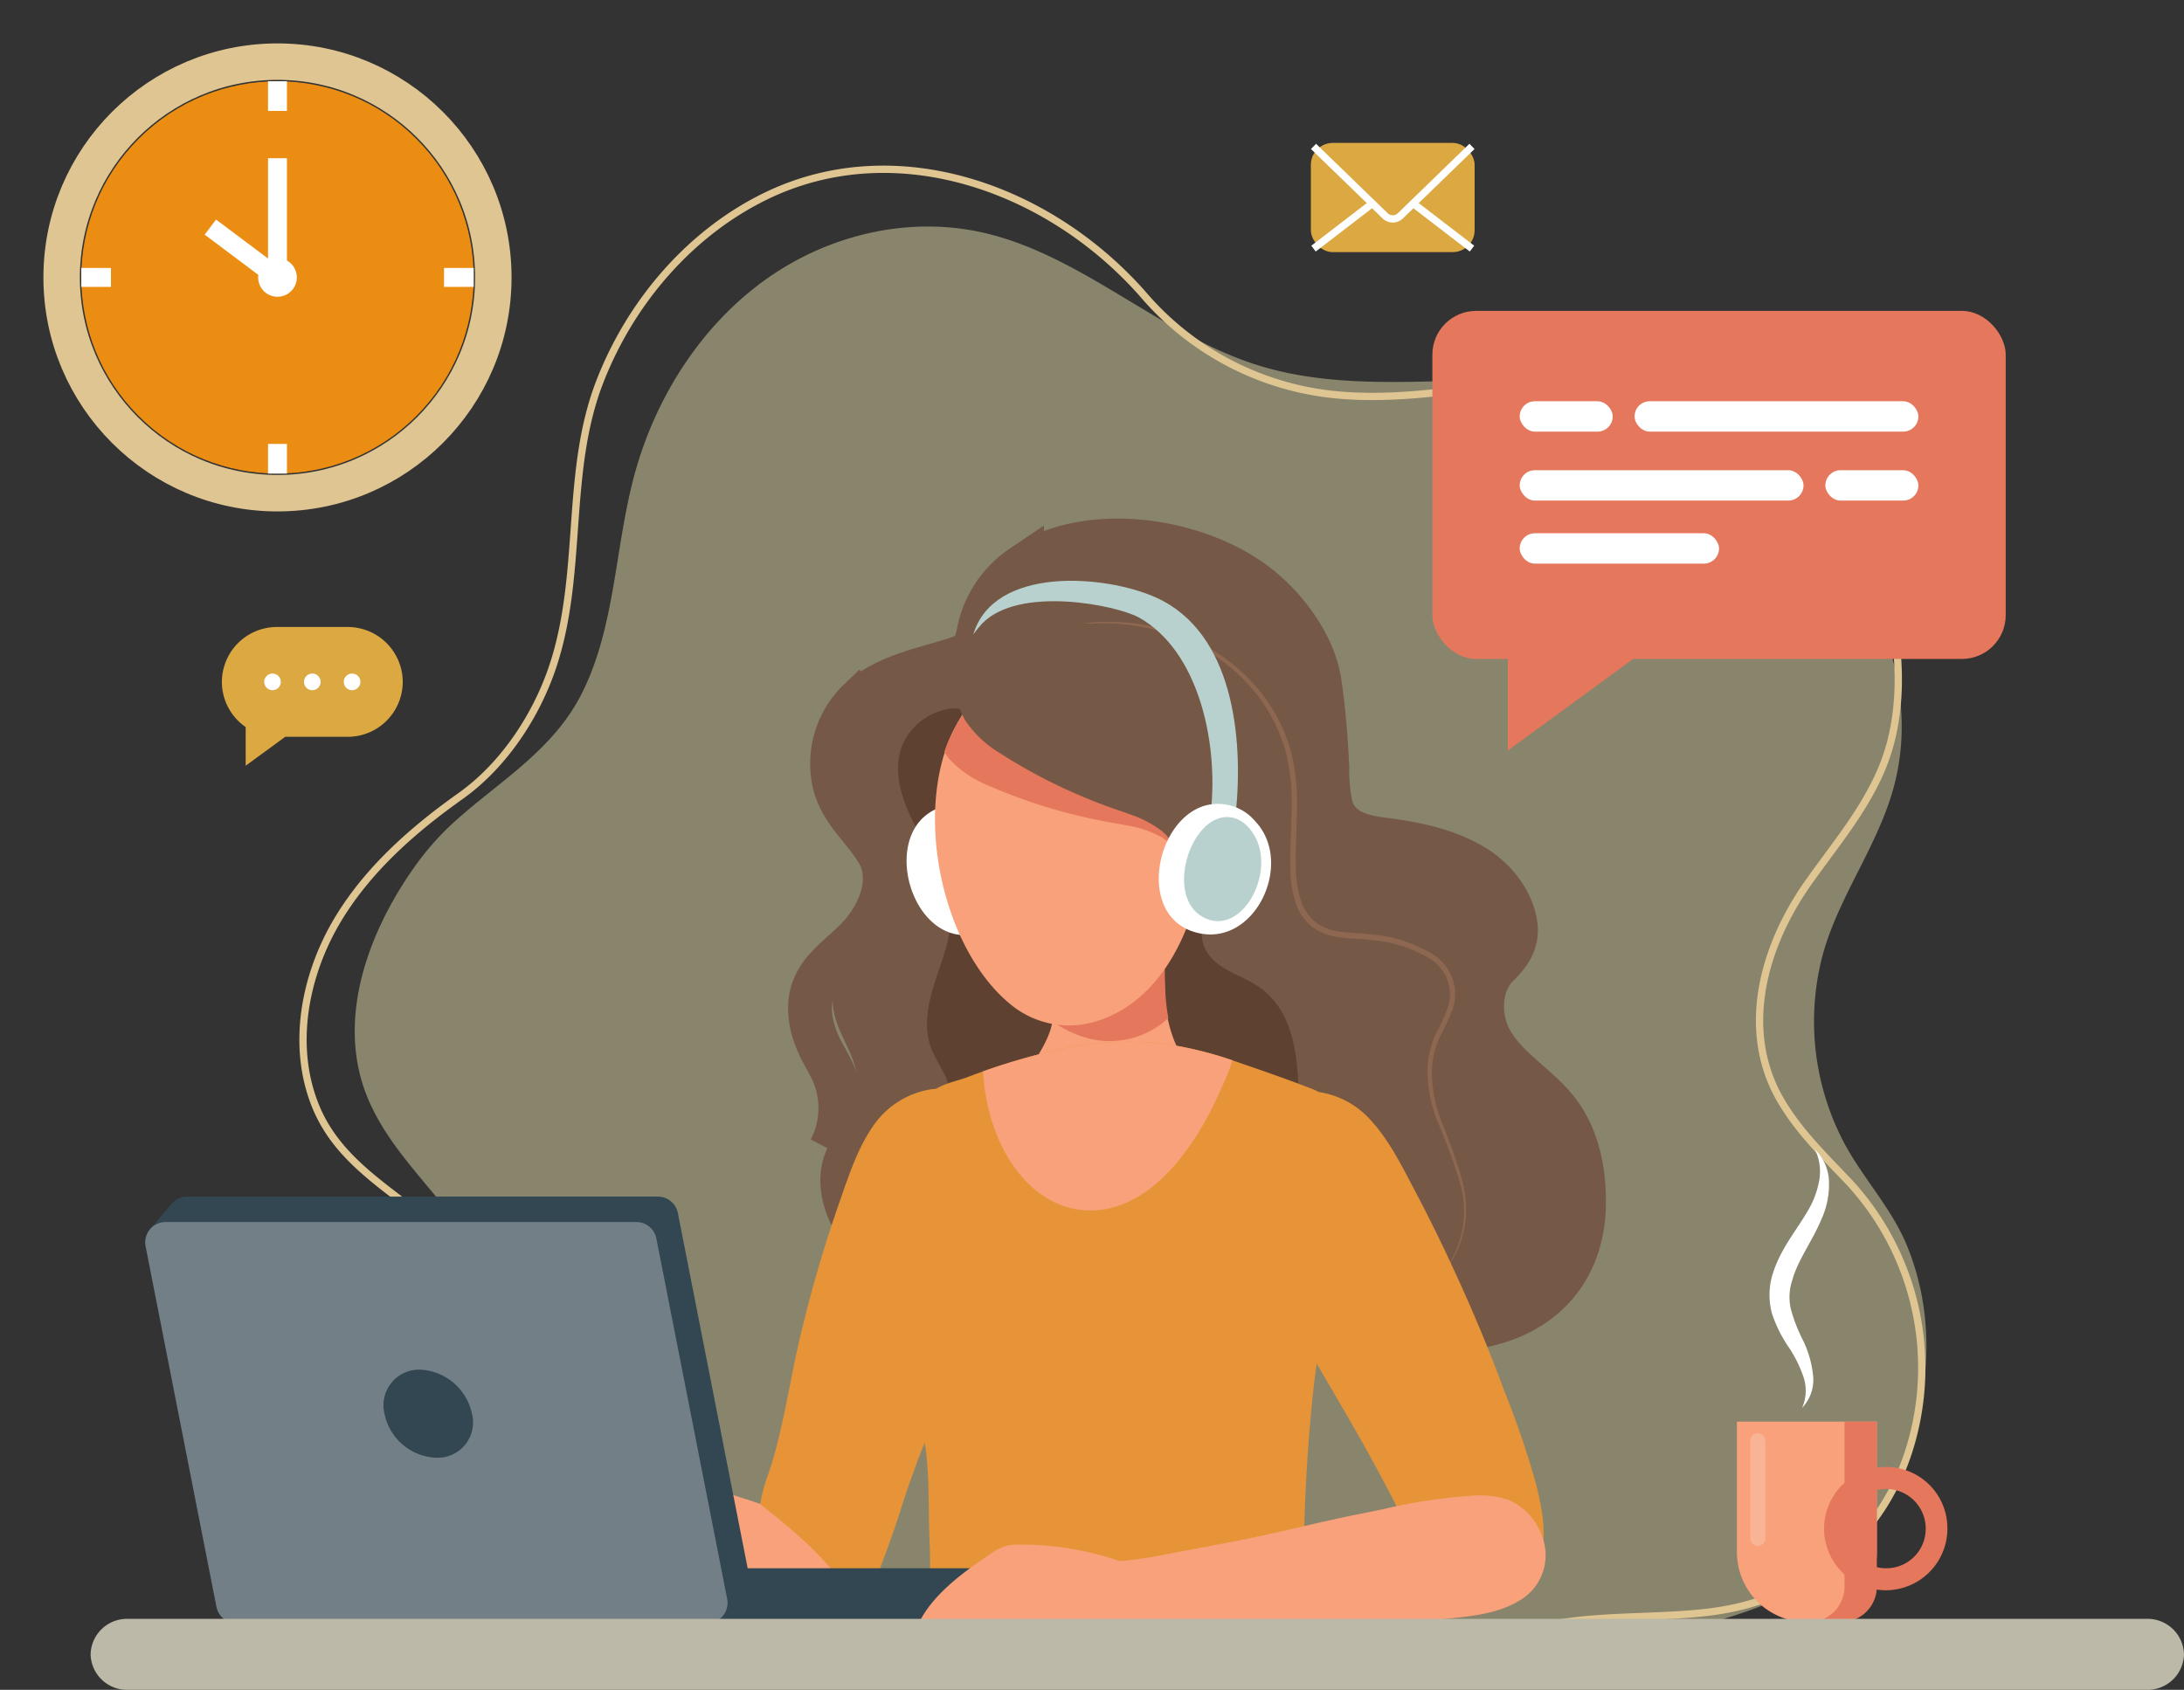 <svg xmlns="http://www.w3.org/2000/svg" xmlns:xlink="http://www.w3.org/1999/xlink" width="299.34" height="231.666" viewBox="0 0 299.34 231.666">
  <rect x="0" y="0" width="299.34" height="231.666" fill="#333333" stroke="none"/>
  <defs>
    <clipPath id="clip-path">
      <path id="Path_22684" data-name="Path 22684" d="M1299.066,1516.284c.766,3.966.586,9.287.73,13.4a74.206,74.206,0,0,1-.37,12.159c6.309.885,12.191.741,18.561.667,2.7-.031,5.4-.064,8.093-.263,4.309-.319,8.573-1.065,12.861-1.6q6.082-.758,12.219-.948a236.421,236.421,0,0,1,1.315-30.564c1.2-9.987,3.477-20.239,3.441-30.308-.012-3.283.292-8.979-3.5-10.461-3.394-1.325-6.836-2.519-10.283-3.7a51.287,51.287,0,0,0-9.825-2.5,43.534,43.534,0,0,0-14.531.684,89.659,89.659,0,0,0-12.764,3.844c-1.535.568-3.624.944-4.851,2-1.418,1.223-2.214,3.707-2.925,5.38a56.668,56.668,0,0,0-4.332,17.721,31.665,31.665,0,0,0,.245,8.8c.979,4.593,3.493,8.633,5.157,12.978A16.038,16.038,0,0,1,1299.066,1516.284Z" transform="translate(-1292.713 -1461.841)" fill="#e69437"/>
    </clipPath>
  </defs>
  <g id="Group_36309" data-name="Group 36309" transform="translate(-26.438 -33.594)">
    <path id="Path_22667" data-name="Path 22667" d="M745.593,684.164c-5.69,8.09-10.08,19.1-7.034,29.257,3.037,10.129,12.75,16.374,16.995,25.995,2.4,5.438,2.463,11.417,2.554,17.253.119,7.64-1.374,15.754,3.79,22.212,3.055,3.819,7.664,6.076,12.324,7.558,9.36,2.977,19.167-5.953,27.481-.33,13.659,9.239,30.434,8.6,46.711,7.6a105.748,105.748,0,0,0,24.349-4.473c9.187-2.8,17.353,6.434,26.6,3.775,16.032-4.608,37.953-4.671,47.335-20.891,6.316-10.921,8.5-24.418,3.591-36.317-2.336-5.657-6.8-9.979-9.335-15.533a35.633,35.633,0,0,1-2.111-24.576q.146-.5.3-1c2.449-7.622,7.38-14.176,9.42-21.934,4.21-16.018-5.093-32.954-17.322-43.25a51.777,51.777,0,0,0-16.943-9.869c-17.056-5.6-36.007.881-53.115-4.535-13.124-4.155-23.9-14.953-37.272-18.076-10.276-2.4-21.381.162-30.111,6.434s-15.064,16.088-17.952,26.9c-2.676,10.017-2.592,21.02-7.337,30.119-4.06,7.785-11.584,11.986-17.693,17.633A38.073,38.073,0,0,0,745.593,684.164Z" transform="translate(-662.504 -531.491)" fill="#fcefb8" opacity="0.43"/>
    <path id="Path_22668" data-name="Path 22668" d="M753.852,737.6c-7.441-2.666-15.594-1.9-23.5-2.013s-20.237-1.4-23.213-10.173c-3.15-9.286,1.416-18.916,1.455-28.3a21.713,21.713,0,0,0-1.147-7.58c-4.142-11.289-18.017-14.023-22.878-25.272-3.631-8.4-1.756-18.438,3.018-26.249,4.147-6.785,10.223-12.119,16.652-16.68,5.854-4.152,10.33-10.862,12.625-17.681,4.287-12.738,1.655-26.664,6.46-39.085,4.3-11.126,12.547-20.551,22.839-25.53,17.961-8.69,39.189-.958,51.992,13.907a39.737,39.737,0,0,0,26.786,13.425c19.516,1.6,39.845-9.01,57.925,2.964,9.215,6.1,15.728,16.922,17.757,28.338,1.143,6.43,1.012,13.585-1.47,19.655-2.443,5.974-6.656,10.848-10.275,16.01-6.015,8.577-9.306,20.041-3.681,29.7,2.459,4.223,6.013,7.678,9.382,11.218a37.512,37.512,0,0,1,8.85,34.487c-3.371,13.715-14.058,22.719-27.977,24.442-10.3,1.275-21.7-.391-31.039,5.053" transform="translate(-614.697 -478.593)" fill="none" stroke="#dec592" stroke-miterlimit="10" stroke-width="1"/>
    <g id="Group_36309-2" data-name="Group 36309" transform="translate(56.848 119.549)">
      <path id="Path_22669" data-name="Path 22669" d="M613.77,1021.4h-9.737a7.549,7.549,0,0,0-7.527,7.527h0a7.532,7.532,0,0,0,3.263,6.192v5.3l5.418-3.963h8.583a7.549,7.549,0,0,0,7.527-7.526h0A7.549,7.549,0,0,0,613.77,1021.4Z" transform="translate(-596.506 -1021.398)" fill="#dba842"/>
      <circle id="Ellipse_129" data-name="Ellipse 129" cx="1.142" cy="1.142" r="1.142" transform="translate(5.799 6.384)" fill="#fff"/>
      <circle id="Ellipse_130" data-name="Ellipse 130" cx="1.142" cy="1.142" r="1.142" transform="translate(11.253 6.384)" fill="#fff"/>
      <circle id="Ellipse_131" data-name="Ellipse 131" cx="1.142" cy="1.142" r="1.142" transform="translate(16.707 6.384)" fill="#fff"/>
    </g>
    <g id="Group_36310" data-name="Group 36310" transform="translate(206.108 53.186)">
      <rect id="Rectangle_3655" data-name="Rectangle 3655" width="22.442" height="14.974" rx="3" fill="#dba842"/>
      <path id="Path_22670" data-name="Path 22670" d="M1755.426,511.1l9.826,9.527a1.508,1.508,0,0,0,2.066,0l9.825-9.527" transform="translate(-1755.064 -510.621)" fill="none" stroke="#fff" stroke-miterlimit="10" stroke-width="1"/>
      <line id="Line_8" data-name="Line 8" y1="6.193" x2="8.062" transform="translate(0.362 8.298)" fill="none" stroke="#fff" stroke-miterlimit="10" stroke-width="1"/>
      <line id="Line_9" data-name="Line 9" x1="8.062" y1="6.193" transform="translate(14.018 8.298)" fill="none" stroke="#fff" stroke-miterlimit="10" stroke-width="1"/>
    </g>
    <path id="Path_22671" data-name="Path 22671" d="M1315.26,1051.171c-7.267,2.571-16.031,2.308-22.643-1.933-6.5-4.169-12.421-7.18-20.418-7.034-7.146.13-13.055,3.993-19.975,4.815-5.489.652-11.065-1.741-15.043-5.579-3.883-3.746-6.462-9.458-4.774-14.583.884-2.683,2.817-4.9,3.919-7.5,2.543-6-4.153-9.618-2.488-15.933,1.416-5.37,7.309-9.2,7.222-14.754-.065-4.065-3.211-7.216-4.32-10.977a14.927,14.927,0,0,1,1.1-11.511,13.755,13.755,0,0,1,6.475-5.781c2.423-1.033,5.13-1.052,7-3.169,3.339-3.773,4.564-7.863,9.145-10.621,3.879-2.336,9-2.484,13.45-2.076,9.887.906,19.483,6.125,25.052,14.437,1.974,2.946,3.4,5.96,3.448,9.461.054,3.827.053,7.677,2.4,10.93,1.969,2.732,5.129,4.33,8.263,5.563s6.418,2.23,9.168,4.172,4.936,5.11,4.615,8.463c-.269,2.805-2.21,5.243-2.469,8.05-.47,5.1,4.446,8.81,7.477,12.942a20.106,20.106,0,0,1,1.753,20.392c-3.677,7.4-10.358,9.066-17.358,11.85Q1315.766,1050.992,1315.26,1051.171Z" transform="translate(-1093.002 -834.756)" fill="#755846"/>
    <path id="Path_22672" data-name="Path 22672" d="M1369.309,1159.731c.258,6.271-1.2,10.981-6.931,14.082-4.568,2.47-10.037,3.281-15.078,3.4-8.454.208-17.874-1.972-24.2-7.91a6.266,6.266,0,0,1-2.332-3.971c-.075-1.429.711-2.776.78-4.205.117-2.411-1.757-4.408-2.6-6.671-1.107-2.99-.354-6.327.64-9.356s2.238-6.087,2.089-9.271c-.194-4.13-2.676-7.737-4.663-11.363s-3.551-8.038-1.853-11.808a8.441,8.441,0,0,1,6.515-4.7c2.881-.32,5.469,2.972,7.315,4.786a45.206,45.206,0,0,0,8.226,6.4c4.117,2.5,8.636,4.34,12.508,7.2,2.343,1.732,4.856,4.11,5.975,6.869,1.26,3.109-.947,6.119,1.722,8.979,1.722,1.845,4.366,2.473,6.448,3.9C1368.333,1149.151,1369.106,1154.78,1369.309,1159.731Z" transform="translate(-1164.906 -977.22)" fill="#5e4130"/>
    <path id="Path_22673" data-name="Path 22673" d="M1303.728,1037.435c4.962.633,10.188.2,14.619-2.122,5.642-2.953,8.465-8.366,8.582-14.595.085-4.512-.789-9.215-3.512-12.813-2.962-3.912-7.925-6.317-9.766-10.865-1.193-2.945-.907-6.955,1.452-9.234,1.5-1.45,2.676-3.086,2.483-5.261-.283-3.2-2.624-6.273-5.238-8-3.834-2.534-8.6-3.461-13.088-4.031-3.038-.386-6.065-1.24-7.005-4.512a24.087,24.087,0,0,1-.5-5.442c-.2-3.869-.485-7.738-1.063-11.57-.666-4.418-3.535-8.692-6.735-11.736q-.689-.656-1.429-1.255c-8.25-6.683-23.521-9.051-32.62-2.857a14.1,14.1,0,0,0-5.968,9.038c-.462,2.469-1.131,3-3.544,3.75-4.383,1.36-9.356,2.325-12.837,5.54a12.025,12.025,0,0,0-3.612,9.976c.463,4.664,3.723,6.9,6.058,10.591,2.384,3.773.51,8.521-2.259,11.635-2.132,2.4-5.157,4.15-6.362,7.124-1.108,2.736-.374,5.9.964,8.531.542,1.066,1.18,2.084,1.66,3.18a12.323,12.323,0,0,1-.4,10.548" transform="translate(-1083.389 -821.856)" fill="none" stroke="#755846" stroke-miterlimit="10" stroke-width="6"/>
    <g id="Group_36311" data-name="Group 36311" transform="translate(166.026 158.68)">
      <path id="Path_22674" data-name="Path 22674" d="M1464.374,1355.932c-3.8,4.317-11.1,4.66-16.206,2.894-3.477-1.2-5.935-3.944-6.008-7.713-.082-4.214,3.614-7.208,4.548-11.135a26.435,26.435,0,0,0,.423-6.786c-.064-2.644-.083-5.3-.21-7.935a28.064,28.064,0,0,1,7.518-.716c2.3.095,4.6-.145,6.9-.01a.81.81,0,0,1,.516.153.74.74,0,0,1,.171.5c.308,3.57.005,7.185.247,10.762a18.016,18.016,0,0,0,2.883,9.318A8.7,8.7,0,0,1,1464.374,1355.932Z" transform="translate(-1442.158 -1324.488)" fill="#f8a17a"/>
    </g>
    <g id="Group_36312" data-name="Group 36312" transform="translate(169.424 118.828)">
      <path id="Path_22675" data-name="Path 22675" d="M1468.479,1017.99a17.147,17.147,0,0,1,7.97-2.158,29.666,29.666,0,0,1,8.28.925,25.5,25.5,0,0,1,13.805,9.032,22.815,22.815,0,0,1,3.8,7.481,28.77,28.77,0,0,1,.914,8.338c-.028,2.786-.226,5.556-.134,8.3a14.912,14.912,0,0,0,.64,3.989,6.261,6.261,0,0,0,2.158,3.193,7.522,7.522,0,0,0,3.694,1.273c1.343.159,2.745.167,4.144.354a18.881,18.881,0,0,1,8,2.62,6.416,6.416,0,0,1,2.841,7.593,29.815,29.815,0,0,1-1.769,3.81,12.14,12.14,0,0,0-1.032,3.9,18.173,18.173,0,0,0,1.4,8,74.764,74.764,0,0,1,2.748,7.87,16.785,16.785,0,0,1,.5,4.161,13.1,13.1,0,0,1-.729,4.116,14.089,14.089,0,0,1-4.85,6.643,13.7,13.7,0,0,0,4.7-14.826,75.938,75.938,0,0,0-2.841-7.789,18.714,18.714,0,0,1-1.542-8.227,12.77,12.77,0,0,1,1.033-4.119,30.83,30.83,0,0,0,1.717-3.73,5.718,5.718,0,0,0-2.584-6.8,18.191,18.191,0,0,0-7.689-2.467c-1.351-.176-2.731-.177-4.144-.336a8.254,8.254,0,0,1-4.075-1.408,7.045,7.045,0,0,1-2.422-3.588,15.638,15.638,0,0,1-.66-4.2c-.081-2.806.131-5.576.169-8.335a28.093,28.093,0,0,0-.852-8.144,22.993,22.993,0,0,0-3.626-7.3,25.055,25.055,0,0,0-13.419-9.026,29.387,29.387,0,0,0-8.176-1.1A17.047,17.047,0,0,0,1468.479,1017.99Z" transform="translate(-1468.479 -1015.813)" fill="#8e6751"/>
    </g>
    <g id="Group_36313" data-name="Group 36313" transform="translate(84.176 225.129)">
      <path id="Path_22676" data-name="Path 22676" d="M851.691,1852.852c-1.014-.344-2.023-.686-3.019-1.034-5.472-1.915-11.059-3.49-16.531-5.406-3.667-1.284-7.308-2.638-10.974-3.924-3.115-1.092-6.323-2.956-9.629-3.275a3.309,3.309,0,0,0-2.33.432c-.9.681-1,1.974-1.023,3.1-.027,1.439,0,3.03.964,4.1a5.741,5.741,0,0,0,1.25.953c4.555,2.853,9.042,5.923,13.684,8.65,5.471,3.247,11.066,6.292,16.812,9.028,3.212,1.53,6.51,2.891,9.765,4.364,3.341,1.512,6.911,3.32,10.669,3.313a7.282,7.282,0,0,0,7.122-4.909,8.413,8.413,0,0,0-1.219-7.8,12.655,12.655,0,0,0-3.737-2.83A75.542,75.542,0,0,0,851.691,1852.852Z" transform="translate(-808.179 -1839.179)" fill="#f8a17a"/>
    </g>
    <g id="Group_36314" data-name="Group 36314" transform="translate(130.627 182.851)">
      <path id="Path_22677" data-name="Path 22677" d="M1187.822,1567.561c2.354-7.033,4.2-10.793,6.868-17.053,4.016-9.427,8.695-19.742,6.947-30.32-.837-5.064-5.174-9.284-10.563-8.346a11.873,11.873,0,0,0-7.832,5.3c-2.041,3.051-3.165,6.605-4.376,10.038a184.918,184.918,0,0,0-5.39,18.443c-1.494,6.234-2.3,12.67-4.334,18.76a21.459,21.459,0,0,0-1.169,4.285c3.223,2.566,10.417,7.895,13.819,15.084A146.726,146.726,0,0,0,1187.822,1567.561Z" transform="translate(-1167.972 -1511.71)" fill="#e69437"/>
    </g>
    <g id="Group_36315" data-name="Group 36315" transform="translate(148.061 191.093)" opacity="0.5" style="mix-blend-mode: multiply;isolation: isolate">
      <path id="Path_22678" data-name="Path 22678" d="M1303.471,1607.576c.262,6.152.7,12.363.957,18.514.754-2.334,1.92-5.565,2.542-7.308,1.24-3.473,3.158-7.38,4.05-10.959a99.485,99.485,0,0,0,2.191-13.312,23.031,23.031,0,0,0,.115-5.007,36.007,36.007,0,0,0-1.657-5.523q-.714-2.178-1.509-4.328c-.434-1.173-2.431-2.619-1.788-4.1a80.587,80.587,0,0,0-4.549,12.357c-1.024,4.086-.857,7.781-.681,11.921Q1303.306,1603.7,1303.471,1607.576Z" transform="translate(-1303.009 -1575.552)" fill="#e69437"/>
    </g>
    <g id="Group_36316" data-name="Group 36316" transform="translate(196.648 183.178)">
      <path id="Path_22679" data-name="Path 22679" d="M1707.628,1537.078c2.795,5.955,5.392,12.007,7.65,18.187a122.346,122.346,0,0,1,4.409,12.928c.9,3.715,1.954,8.611-.5,11.949a8.5,8.5,0,0,1-9.836,2.543c-2.817-1.106-4.8-3.706-6.139-6.329-1.77-3.48-3.54-6.978-5.4-10.421-3.873-7.15-8.168-14.057-12.089-21.173-3.47-6.3-6.483-13.367-6.374-20.691.076-5.132,3.738-9.95,9.206-9.822a11.873,11.873,0,0,1,8.533,4.081c2.471,2.715,4.111,6.062,5.818,9.277Q1705.382,1532.278,1707.628,1537.078Z" transform="translate(-1679.342 -1514.246)" fill="#e69437"/>
    </g>
    <g id="Group_36317" data-name="Group 36317" transform="translate(203.185 191.668)" opacity="0.5" style="mix-blend-mode: multiply;isolation: isolate">
      <path id="Path_22680" data-name="Path 22680" d="M1741.561,1611.932c1.016,5.376,1.989,10.768,3.093,16.121q.064.31.13.619c-1.083-2.2-2.886-5.432-3.753-7.067-1.727-3.258-5.052-8.977-7.008-12.185a29.544,29.544,0,0,1-3.828-9.47c-.629-2.789.245-4.24.766-7.019a29.6,29.6,0,0,1,2.233-5.934c.4-.938.687-2.151,1.085-3.082a11.738,11.738,0,0,0,.638-3.914,33.643,33.643,0,0,1,1.294,5.537C1737.718,1594.394,1739.894,1603.111,1741.561,1611.932Z" transform="translate(-1729.976 -1580.001)" fill="#e69437"/>
    </g>
    <g id="Group_36318" data-name="Group 36318" transform="translate(170.727 158.65)">
      <path id="Path_22681" data-name="Path 22681" d="M1478.569,1339.248a28.529,28.529,0,0,0,.32-6.286c-.064-2.644-.082-5.3-.21-7.935a28.071,28.071,0,0,1,7.518-.716c2.3.1,4.6-.145,6.9-.01a.811.811,0,0,1,.517.152.741.741,0,0,1,.171.5c.308,3.57.005,7.186.247,10.762a26.231,26.231,0,0,0,.386,3.059c-.361.316-.728.619-1.106.9a11.783,11.783,0,0,1-10.061,1.833A15.183,15.183,0,0,1,1478.569,1339.248Z" transform="translate(-1478.569 -1324.259)" fill="#e5785c"/>
    </g>
    <g id="Group_36321" data-name="Group 36321" transform="translate(146.732 176.413)">
      <path id="Path_22682" data-name="Path 22682" d="M1299.066,1516.284c.766,3.966.586,9.287.73,13.4a74.206,74.206,0,0,1-.37,12.159c6.309.885,12.191.741,18.561.667,2.7-.031,5.4-.064,8.093-.263,4.309-.319,8.573-1.065,12.861-1.6q6.082-.758,12.219-.948a236.421,236.421,0,0,1,1.315-30.564c1.2-9.987,3.477-20.239,3.441-30.308-.012-3.283.292-8.979-3.5-10.461-3.394-1.325-6.836-2.519-10.283-3.7a51.287,51.287,0,0,0-9.825-2.5,43.534,43.534,0,0,0-14.531.684,89.659,89.659,0,0,0-12.764,3.844c-1.535.568-3.624.944-4.851,2-1.418,1.223-2.214,3.707-2.925,5.38a56.668,56.668,0,0,0-4.332,17.721,31.665,31.665,0,0,0,.245,8.8c.979,4.593,3.493,8.633,5.157,12.978A16.038,16.038,0,0,1,1299.066,1516.284Z" transform="translate(-1292.713 -1461.841)" fill="#e69437"/>
      <g id="Group_36320" data-name="Group 36320" clip-path="url(#clip-path)">
        <g id="Group_36319" data-name="Group 36319" transform="translate(14.408 -16.004)">
          <path id="Path_22683" data-name="Path 22683" d="M1416.035,1338.122a28.249,28.249,0,0,1,4.883-.225,20.29,20.29,0,0,1,12.38,4.292c2.8,2.293,5.757,5.674,5.8,10.636.029,3-1.278,5.657-2.517,8.385-4.218,9.289-10.83,16.564-18.713,15.737-10.047-1.055-16.263-15.4-12.4-28.891a15.8,15.8,0,0,1,3.431-6.593A12.075,12.075,0,0,1,1416.035,1338.122Z" transform="translate(-1404.315 -1337.879)" fill="#f8a17a"/>
        </g>
      </g>
    </g>
    <g id="Group_36322" data-name="Group 36322" transform="translate(196.567 233.271)">
      <path id="Path_22685" data-name="Path 22685" d="M1678.712,1902.248" transform="translate(-1678.712 -1902.248)" fill="#ff9243"/>
    </g>
    <g id="Group_36333" data-name="Group 36333" transform="translate(59.322 218.642)">
      <g id="Group_36323" data-name="Group 36323">
        <path id="Path_22686" data-name="Path 22686" d="M623.171,1795.188a22.7,22.7,0,0,0-4.609,2.374c-1,.654-2.232,1.59-2.074,2.943a.586.586,0,0,0,.435.528.791.791,0,0,0,.311-.029c1.911-.457,3.558-1.944,5.523-1.933a6.241,6.241,0,0,0-2,.873q-1.03.506-2.011,1.107a7.828,7.828,0,0,0-2.874,2.5,1.294,1.294,0,0,0-.159,1.022,1.314,1.314,0,0,0,1.292.794,3.856,3.856,0,0,0,1.542-.47l1.169-.546a5.483,5.483,0,0,0-2.054,1.727,1.367,1.367,0,0,0,.416,1.855c.582.278,1.14-.057,1.69-.225.851-.26,1.657-.715,2.527-.9-.527.13-.816.95-.891,1.488a1.754,1.754,0,0,0,.542,1.471,1.145,1.145,0,0,0,.565.322,1.6,1.6,0,0,0,.825-.14l5.247-1.884c2.705-.978,5.274-2.189,8.071-2.936a20.03,20.03,0,0,1,3.064-.692c1.7-.172,3.741-.9,5.436-.461,1.438.375,4.68,1.173,6.077.667,1.967-.712,1.609-.963,1.423-2.7-.236-2.206-4.3-3.423-6.133-4.374-1.206-.626-1.818-2.4-2.84-3.292a18,18,0,0,0-3.106-2.18,9.982,9.982,0,0,0-2.683-.924,18.109,18.109,0,0,0-2.41-.154,17.559,17.559,0,0,1-4.595-1.544c-1.071-.421-2.261-.922-3.275-.077a2.178,2.178,0,0,0-.743,1.971c.136.868.649.913,1.378,1.209.512.207,1.652.943,2.186.885A30.938,30.938,0,0,0,623.171,1795.188Z" transform="translate(-615.667 -1788.932)" fill="#f8a17a"/>
      </g>
      <g id="Group_36326" data-name="Group 36326" transform="translate(6.397 8.392)">
        <g id="Group_36325" data-name="Group 36325">
          <g id="Group_36324" data-name="Group 36324">
            <path id="Path_22687" data-name="Path 22687" d="M671.181,1853.936a12.538,12.538,0,0,0-1.559.217,14.67,14.67,0,0,0-3,.941q-.36.16-.714.333c-.232.123-.465.244-.69.379.244-.1.484-.2.729-.294s.485-.192.73-.282c.49-.179.981-.352,1.479-.505s1-.3,1.5-.429S670.669,1854.05,671.181,1853.936Z" transform="translate(-665.214 -1853.936)" fill="#e5785c"/>
          </g>
        </g>
      </g>
      <g id="Group_36329" data-name="Group 36329" transform="translate(3.427 11.245)">
        <g id="Group_36328" data-name="Group 36328">
          <g id="Group_36327" data-name="Group 36327">
            <path id="Path_22688" data-name="Path 22688" d="M651.317,1876.035a14.839,14.839,0,0,0-2.461.767,22.959,22.959,0,0,0-2.328,1.116q-1.125.633-2.2,1.34-.536.357-1.067.721c-.35.249-.7.494-1.048.75l2.194-1.347c.732-.446,1.464-.89,2.217-1.3s1.512-.8,2.293-1.148A21.73,21.73,0,0,1,651.317,1876.035Z" transform="translate(-642.209 -1876.035)" fill="#e5785c"/>
          </g>
        </g>
      </g>
      <g id="Group_36332" data-name="Group 36332" transform="translate(6.36 14.645)">
        <g id="Group_36331" data-name="Group 36331">
          <g id="Group_36330" data-name="Group 36330">
            <path id="Path_22689" data-name="Path 22689" d="M672.055,1902.363c-.164.024-.329.05-.493.079l-.489.106-.482.135-.476.155a13.621,13.621,0,0,0-1.831.808q-.884.468-1.718,1.02-.416.276-.826.559c-.27.2-.542.385-.807.586.289-.165.571-.339.858-.507l.853-.512c.572-.335,1.143-.67,1.729-.976a19.677,19.677,0,0,1,1.794-.84A14.205,14.205,0,0,1,672.055,1902.363Z" transform="translate(-664.933 -1902.363)" fill="#e5785c"/>
          </g>
        </g>
      </g>
    </g>
    <g id="Group_36334" data-name="Group 36334" transform="translate(173.229 238.615)">
      <path id="Path_22690" data-name="Path 22690" d="M1540.786,1945.5c-1.033.215-2.062.429-3.083.631-5.609,1.108-11.141,2.568-16.751,3.676-3.759.743-7.532,1.413-11.291,2.153-3.194.629-6.862.642-9.822,2.033a3.217,3.217,0,0,0-1.752,1.544c-.414,1.04.161,2.2.719,3.184.711,1.251,1.546,2.605,2.908,3.036a5.648,5.648,0,0,0,1.545.191c5.312.159,10.678.539,16,.545,6.289.037,12.579-.163,18.839-.7,3.5-.3,6.986-.793,10.493-1.165,3.6-.382,7.544-.626,10.721-2.524a7.185,7.185,0,0,0,3.521-7.807,8.516,8.516,0,0,0-5.017-6.094,12.474,12.474,0,0,0-4.608-.552A73.739,73.739,0,0,0,1540.786,1945.5Z" transform="translate(-1497.945 -1943.637)" fill="#f8a17a"/>
    </g>
    <path id="Path_22691" data-name="Path 22691" d="M1325.477,1212.325c-4.95,5.093-.46,17.538,7.435,15.738,8.483-1.935,7.207-15.155-.464-17.326A6.706,6.706,0,0,0,1325.477,1212.325Z" transform="translate(-1172.711 -1066.446)" fill="#fff"/>
    <path id="Path_22692" data-name="Path 22692" d="M1390.8,1073.542a34.2,34.2,0,0,0-1.5-10.224c-4.148-12.7-19.99-15.837-29.53-6.721-10.638,10.166-6.567,34.472,4.638,43.01a12.572,12.572,0,0,0,10.706,2.109C1386.125,1098.764,1390.871,1085.215,1390.8,1073.542Z" transform="translate(-1198.991 -927.945)" fill="#f8a17a"/>
    <path id="Path_22693" data-name="Path 22693" d="M1601.486,1221.483c4.874-2.665,6.375,4.083,5.536,7.442a10.712,10.712,0,0,1-1.755,3.881c-1.159,1.537-4.476,4.087-6.386,2.405-.867-.763-.956-2.059-.983-3.214C1597.826,1228.9,1598.183,1223.29,1601.486,1221.483Z" transform="translate(-1411.758 -1075.572)" fill="#f8a17a"/>
    <path id="Path_22694" data-name="Path 22694" d="M1399.385,1063.11c-4.367-13.37-21.046-16.673-31.09-7.076a19.785,19.785,0,0,0-4.886,7.874,9.322,9.322,0,0,0,.775,1.042,14.924,14.924,0,0,0,5.194,3.524,74.666,74.666,0,0,0,17.672,5.236c.446.083.894.166,1.342.254a14.975,14.975,0,0,1,4.777,1.6c4.115,2.425,2.345,7.76,5.359,10.1a2.877,2.877,0,0,0,.824.445,45,45,0,0,0,1.611-12.229A35.993,35.993,0,0,0,1399.385,1063.11Z" transform="translate(-1207.55 -927.214)" fill="#e5785c"/>
    <path id="Path_22695" data-name="Path 22695" d="M1400.575,1043.087a14.979,14.979,0,0,1,4.46,2.339c3.675,3.051,1.078,8.034,3.68,10.823,2.307,2.471,5.809-.794,6.726-3.076,1.69-4.2,1.591-8.882,1.466-13.412a28.146,28.146,0,0,0-.885-7.5,18.462,18.462,0,0,0-4.255-7.008,27.292,27.292,0,0,0-21.477-8.373c-6.181.389-17.023,5.583-12.177,13.452a14.917,14.917,0,0,0,4.565,4.307,74.672,74.672,0,0,0,16.61,7.988C1399.717,1042.775,1400.147,1042.928,1400.575,1043.087Z" transform="translate(-1219.301 -897.864)" fill="#755846"/>
    <g id="Group_36335" data-name="Group 36335" transform="translate(159.844 113.216)">
      <path id="Path_22696" data-name="Path 22696" d="M1430.261,1004.024l-3.419-.212c1-9.5-1.768-21.928-9.885-26.439-3.041-1.69-16.5-4.437-21.537.893-.689.773-1.15,1.422-1.15,1.422,2.8-9.389,18.036-8.206,25.04-5.05C1429.94,979.427,1431.267,993.93,1430.261,1004.024Z" transform="translate(-1394.27 -972.341)" fill="#b8d1ce"/>
    </g>
    <path id="Path_22697" data-name="Path 22697" d="M1597.631,1209.337c-6.88,1.765-9.538,14.725-1.863,17.3,8.247,2.773,14.052-9.173,8.639-15.025A6.707,6.707,0,0,0,1597.631,1209.337Z" transform="translate(-1405.855 -1065.346)" fill="#fff"/>
    <path id="Path_22698" data-name="Path 22698" d="M1623.281,1223.281c-4.749.763-7.675,10.853-2.78,13.63,5.259,2.984,10.194-6,7.1-11.177C1626.4,1223.716,1624.81,1223.035,1623.281,1223.281Z" transform="translate(-1429.251 -1077.626)" fill="#b8d1ce"/>
    <g id="Group_36336" data-name="Group 36336" transform="translate(46.34 197.649)">
      <rect id="Rectangle_3657" data-name="Rectangle 3657" width="38.469" height="7.532" transform="translate(76.115 50.943)" fill="#324751"/>
      <path id="Path_22699" data-name="Path 22699" d="M601.272,1678l-9.709-49.427a2.783,2.783,0,0,0-2.731-2.247H524.292a2.761,2.761,0,0,0-2.237,1.147l-.008-.008-2.98,3.524,2.644-.58,9.559,48.664a2.784,2.784,0,0,0,2.732,2.248h64.541A2.784,2.784,0,0,0,601.272,1678Z" transform="translate(-518.556 -1626.331)" fill="#324751"/>
      <path id="Path_22700" data-name="Path 22700" d="M527.609,1708.285H592.15a2.784,2.784,0,0,0,2.732-3.32l-9.709-49.427a2.784,2.784,0,0,0-2.732-2.247H517.9a2.784,2.784,0,0,0-2.732,3.32l9.709,49.427A2.784,2.784,0,0,0,527.609,1708.285Z" transform="translate(-515.116 -1649.81)" fill="#727f87"/>
      <path id="Path_22701" data-name="Path 22701" d="M768.47,1816.066a7.536,7.536,0,0,0,7.115,6.037,4.839,4.839,0,0,0,4.873-6.037,7.621,7.621,0,0,0-7.115-6.037A4.881,4.881,0,0,0,768.47,1816.066Z" transform="translate(-735.675 -1786.313)" fill="#324751"/>
      <path id="Path_22702" data-name="Path 22702" d="M515.116,1671.1" transform="translate(-515.116 -1665.321)" fill="#3f91ac"/>
    </g>
    <path id="Path_22703" data-name="Path 22703" d="M1363.2,2006.093c-1.884.389-3.357,2.044-5.232,2.6a6.434,6.434,0,0,1-4.056-.3c-1.182-.444-2.385-.681-3.6-1.069-.946-.3-2.223-.941-3.239-.729-2.663.554-5.319,2.45-7.734,3.68a2.81,2.81,0,0,1-1.736.448c-.6-.114-1.1-.839-.757-1.344-.694.649-1.614,1.946-2.734,1.443a.936.936,0,0,1-.481-1.247,3.784,3.784,0,0,1-1.321,1.069,1.3,1.3,0,0,1-1.542-.359,1.533,1.533,0,0,1-.205-.771,5.821,5.821,0,0,1,.619-2.679c1.9-4.15,6.2-7.228,9.86-9.7a7.9,7.9,0,0,1,2.054-1.109,7.2,7.2,0,0,1,2.077-.23,41.39,41.39,0,0,1,13.377,2.162,5.789,5.789,0,0,0,2.882-.127,4.489,4.489,0,0,1,2.075-.06,3.578,3.578,0,0,1,1.789,1.448,6.72,6.72,0,0,1,1.383,4.176c-.076,1.113-.161,2.313-1.47,2.547-.531.095-1.077.036-1.613.092C1363.466,2006.045,1363.335,2006.066,1363.2,2006.093Z" transform="translate(-1178.944 -1750.446)" fill="#f8a17a"/>
    <g id="Group_36341" data-name="Group 36341" transform="translate(264.5 191.182)">
      <g id="Group_36338" data-name="Group 36338" transform="translate(4.465)">
        <g id="Group_36337" data-name="Group 36337">
          <path id="Path_22704" data-name="Path 22704" d="M2243.941,1611.669a5.842,5.842,0,0,0,.135-4.418,17.114,17.114,0,0,0-2.034-4.017,18.233,18.233,0,0,1-2.228-4.527,9.739,9.739,0,0,1,.109-5.42c1.06-3.416,3.231-5.933,4.727-8.508a12.227,12.227,0,0,0,1.605-4.091,7.043,7.043,0,0,0-.534-4.452,6.428,6.428,0,0,1,1.915,4.53,11.532,11.532,0,0,1-1.013,4.983c-1.3,3.1-3.245,5.62-4,8.342a7.316,7.316,0,0,0-.23,3.96,21.612,21.612,0,0,0,1.586,4.159,14.441,14.441,0,0,1,1.451,4.789A5.61,5.61,0,0,1,2243.941,1611.669Z" transform="translate(-2239.479 -1576.236)" fill="#fff"/>
        </g>
      </g>
      <g id="Group_36340" data-name="Group 36340" transform="translate(0 37.311)">
        <g id="Group_36339" data-name="Group 36339">
          <path id="Rectangle_3658" data-name="Rectangle 3658" d="M0,0H19.18a0,0,0,0,1,0,0V17.883a9.59,9.59,0,0,1-9.59,9.59h0A9.59,9.59,0,0,1,0,17.883V0A0,0,0,0,1,0,0Z" fill="#f8a17a"/>
          <path id="Path_22705" data-name="Path 22705" d="M2307.656,1913.362a8.451,8.451,0,1,0,8.329,8.45A8.39,8.39,0,0,0,2307.656,1913.362Zm0,13.886a5.437,5.437,0,1,1,5.358-5.437A5.4,5.4,0,0,1,2307.656,1927.249Z" transform="translate(-2287.137 -1907.148)" fill="#e5785c"/>
          <path id="Path_22706" data-name="Path 22706" d="M2220.116,1893.078h0a1.04,1.04,0,0,1-1.038-1.037v-13.37a1.041,1.041,0,0,1,1.038-1.037h0a1.04,1.04,0,0,1,1.036,1.037v13.37A1.04,1.04,0,0,1,2220.116,1893.078Z" transform="translate(-2217.247 -1876.033)" fill="#fff" opacity="0.2"/>
          <path id="Path_22707" data-name="Path 22707" d="M2286.383,1865.232v22.616a4.858,4.858,0,0,1-4.857,4.857h4.429a4.858,4.858,0,0,0,4.857-4.857v-22.616Z" transform="translate(-2271.633 -1865.232)" fill="#e5785c"/>
        </g>
      </g>
    </g>
    <g id="Group_36342" data-name="Group 36342" transform="translate(222.76 76.214)">
      <rect id="Rectangle_3659" data-name="Rectangle 3659" width="78.582" height="47.717" rx="6" transform="translate(78.582 47.717) rotate(180)" fill="#e5785c"/>
      <path id="Path_22708" data-name="Path 22708" d="M1961.708,1004.71V982.782l17.173,9.367Z" transform="translate(-1951.365 -944.433)" fill="#e5785c"/>
      <rect id="Rectangle_3660" data-name="Rectangle 3660" width="38.9" height="4.163" rx="2.082" transform="translate(11.969 21.844)" fill="#fff"/>
      <rect id="Rectangle_3661" data-name="Rectangle 3661" width="12.75" height="4.163" rx="2.082" transform="translate(53.862 21.844)" fill="#fff"/>
      <rect id="Rectangle_3662" data-name="Rectangle 3662" width="38.9" height="4.163" rx="2.082" transform="translate(66.612 16.553) rotate(180)" fill="#fff"/>
      <rect id="Rectangle_3663" data-name="Rectangle 3663" width="12.75" height="4.163" rx="2.082" transform="translate(24.719 16.553) rotate(180)" fill="#fff"/>
      <rect id="Rectangle_3664" data-name="Rectangle 3664" width="27.321" height="4.163" rx="2.082" transform="translate(11.969 30.487)" fill="#fff"/>
    </g>
    <path id="Path_22709" data-name="Path 22709" d="M738.942,2084.378H462.225a4.989,4.989,0,0,1-5.1-4.866h0a4.989,4.989,0,0,1,5.1-4.865H738.942a4.989,4.989,0,0,1,5.1,4.865h0A4.989,4.989,0,0,1,738.942,2084.378Z" transform="translate(-418.268 -1819.118)" fill="#bdb9a8"/>
    <g id="Group_36343" data-name="Group 36343" transform="translate(26.438 33.594)">
      <circle id="Ellipse_132" data-name="Ellipse 132" cx="29.582" cy="29.582" r="29.582" transform="translate(8.45 8.45)" fill="none" stroke="#dec592" stroke-miterlimit="10" stroke-width="5"/>
      <circle id="Ellipse_133" data-name="Ellipse 133" cx="26.893" cy="26.893" r="26.893" transform="translate(0 38.033) rotate(-45)" fill="#eb8d13"/>
      <rect id="Rectangle_3665" data-name="Rectangle 3665" width="2.592" height="4.067" transform="translate(39.328 15.206) rotate(180)" fill="#fff"/>
      <rect id="Rectangle_3666" data-name="Rectangle 3666" width="2.592" height="16.344" transform="translate(39.328 38.033) rotate(180)" fill="#fff"/>
      <rect id="Rectangle_3667" data-name="Rectangle 3667" width="2.592" height="4.067" transform="translate(60.859 39.328) rotate(-90)" fill="#fff"/>
      <rect id="Rectangle_3668" data-name="Rectangle 3668" width="2.592" height="4.067" transform="translate(36.737 60.859)" fill="#fff"/>
      <rect id="Rectangle_3669" data-name="Rectangle 3669" width="2.592" height="4.067" transform="translate(15.206 36.737) rotate(90)" fill="#fff"/>
      <rect id="Rectangle_3670" data-name="Rectangle 3670" width="2.592" height="12.795" transform="matrix(-0.6, 0.8, -0.8, -0.6, 39.847, 37.774)" fill="#fff"/>
      <circle id="Ellipse_134" data-name="Ellipse 134" cx="2.651" cy="2.651" r="2.651" transform="translate(35.016 35.805) rotate(-8.559)" fill="#fff"/>
    </g>
  </g>
</svg>
